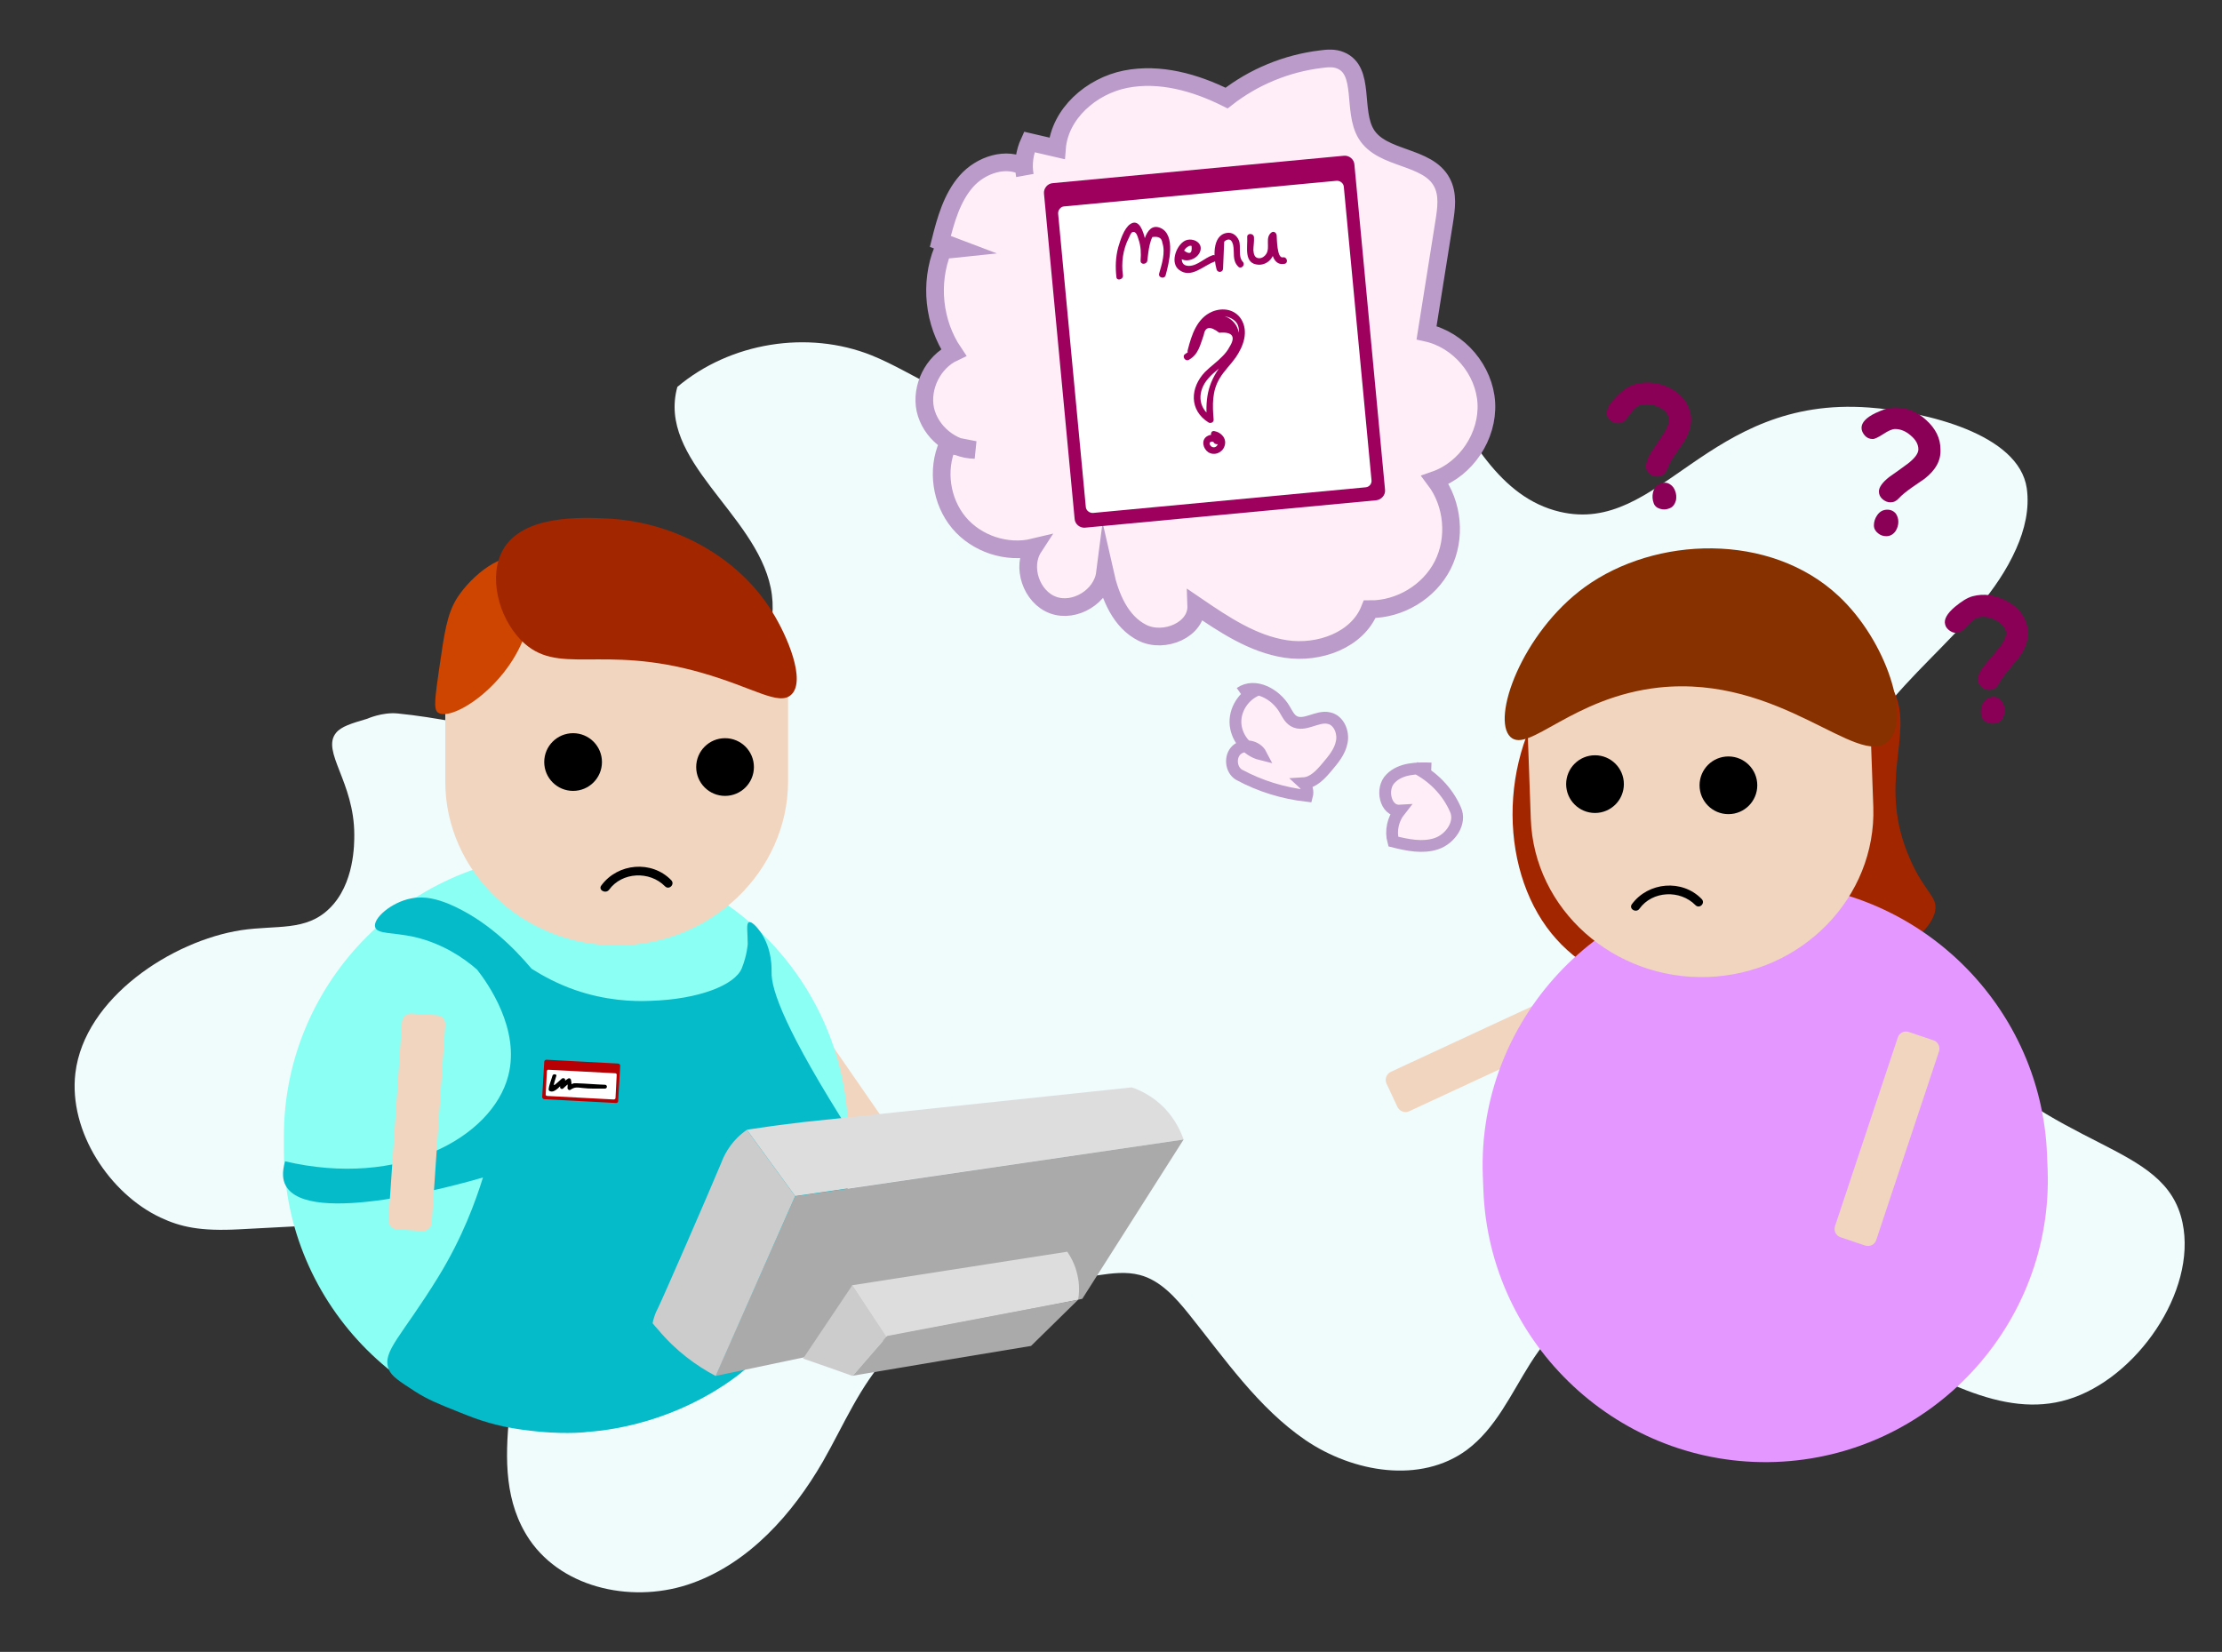 <?xml version="1.0" encoding="utf-8"?>
<!-- Generator: Adobe Illustrator 19.0.0, SVG Export Plug-In . SVG Version: 6.00 Build 0)  -->
<svg version="1.1" id="Layer_1" xmlns="http://www.w3.org/2000/svg" xmlns:xlink="http://www.w3.org/1999/xlink" x="0px" y="0px"
	 viewBox="0 0 754.5 561" style="enable-background:new 0 0 754.5 561;" xml:space="preserve">
<rect x="0" y="0" width="754.5" height="561" fill="#333333" stroke="none"/>
<style type="text/css">
	.st0{fill:#F0FBFC;}
	.st1{fill:#F1D5BF;}
	.st2{fill:#8BFFF4;}
	.st3{fill:#05BBC9;}
	.st4{fill:#DDDDDD;}
	.st5{fill:#AAAAAA;}
	.st6{fill:#CCCCCC;}
	.st7{fill:#8CFF56;}
	.st8{fill:#B60004;}
	.st9{fill:#FFFFFF;}
	.st10{fill:#CD4500;}
	.st11{fill:#A22600;}
	.st12{fill:#FFEEF7;stroke:#BA9BC9;stroke-width:6;stroke-miterlimit:10;}
	.st13{fill:#9E005D;}
	.st14{fill:#E498FF;}
	.st15{fill:#873100;}
	.st16{fill:#FFEEF7;stroke:#BA9BC9;stroke-width:4;stroke-miterlimit:10;}
	.st17{fill:#8B0057;}
</style>
<g id="XMLID_330_">
	<path id="XMLID_242_" class="st0" d="M120.3,283.5c0,3,0.1,16.7-8.4,25c-8,7.9-18,5.6-30,7.4c-23.5,3.6-53.2,23-56.3,48.5
		c-2.4,20,11.8,41.1,28.9,49.1c6.8,3.2,13.5,4.7,26.7,4c20.2-1.1,40.5-2.1,60.7-3.2c9.8-0.5,21-0.5,27.6,6.8
		c3.3,3.7,4.8,8.6,5.6,13.5c4.8,29.6-12.1,63.4,4.7,88.3c11.6,17,36,21.8,55.4,14.7c19.3-7,33.9-23.4,44.2-41.2
		c7.1-12.4,12.6-25.9,22.4-36.3c17.8-18.8,45.5-23.5,71.1-27c4.7-0.7,9.5-1.3,14.1-0.1c7,1.8,12.2,7.7,16.7,13.3
		c12.2,15.2,23.5,31.8,39.6,42.8c16.2,11,39.1,14.9,54.8,3.3c9.8-7.3,15-19,21.5-29.3c14.4-22.8,40.9-40.9,67.2-35.2
		c13.3,2.9,13.8,7.7,40.1,23c30.3,17.6,53.4,31,75.2,24.4c23.3-7,43.9-36.7,39-60c-5.8-27.9-43.3-23.4-79.4-64.3
		c-7.4-8.4-46.8-52.6-34.1-88.8c10.5-30,44.1-46.7,57-75.8c2.9-6.5,4.6-13.6,3.6-20.6c-2.7-18.5-34.5-26-53.6-27.4
		c-55.2-4.1-70.8,43.5-105,35.4c-40.8-9.7-41.9-82.5-94.6-94.1c-4.9-1.1-12-3-20.9-1.1c-31.5,6.7-41.3,56.2-73.4,58.6
		c-16,1.2-29.8-10.5-44.7-16.5c-21.7-8.7-48.1-4.4-66,10.7c-6.9,24.9,26.5,42.9,31.7,68.2c5.3,25.9-21.9,48.4-48.1,51.5
		c-26.3,3.1-52.3-6.2-78.6-8.8c-5.2-0.5-10.3,1.8-10.3,1.8c-5.4,1.6-8.8,2.6-10.6,4.8C109,255.2,120.3,265.5,120.3,283.5z"/>
	<g id="XMLID_150_">
		<path id="XMLID_177_" class="st1" d="M264,328.2l38.4,55.5c0.9,1.4,0.6,3.2-0.8,4.2l-7.2,5c-1.4,0.9-3.2,0.6-4.2-0.8l-38.4-55.5
			c-0.9-1.4-0.6-3.2,0.8-4.2l7.2-5C261.2,326.5,263,326.8,264,328.2z"/>
		<path id="XMLID_176_" class="st1" d="M138.9,357.9"/>
		<path id="XMLID_175_" class="st2" d="M192.2,486.5L192.2,486.5c-52.7,0-95.8-43.1-95.8-95.8v-4.9c0-52.7,43.1-95.8,95.8-95.8h0
			c52.7,0,95.8,43.1,95.8,95.8v4.9C288,443.4,244.9,486.5,192.2,486.5z"/>
		<path id="XMLID_174_" class="st1" d="M209.4,321.1L209.4,321.1c-32,0-58.2-25.1-58.2-55.7v-27.9c0-30.6,26.2-55.7,58.2-55.7h0
			c32,0,58.2,25.1,58.2,55.7v27.9C267.5,296,241.3,321.1,209.4,321.1z"/>
		<circle id="XMLID_173_" cx="194.6" cy="258.8" r="9.8"/>
		<circle id="XMLID_172_" cx="246.2" cy="260.5" r="9.8"/>
		<path id="XMLID_171_" class="st3" d="M180.1,485.9c-3.4-0.4-8.2-1-14.4-2.8c-3.5-1-6-2-10-3.6c-6.8-2.7-10.5-4.2-14.7-6.9
			c-5.4-3.5-8.1-5.2-9-7.6c-2.4-6,4.3-11,16.8-31.3c8.3-13.5,12.7-25.8,15.2-33.8c-8.3,2.4-59.5,16.8-67,2.7c-1-1.8-1.3-4.4-0.2-8.2
			c38.6,9.1,70.3-7.8,75.8-29.1c4.1-15.8-7-31.4-10.6-36c-4.8-4.2-11.9-8.9-21.3-11.1c-7.3-1.6-12.6-0.9-13.3-3.3
			c-0.9-2.9,5.4-8.5,12.3-9.8c4.8-0.9,8.9,0.4,12.5,1.8c12.9,5.4,22.5,15.2,28.3,22.1c3.8,2.4,8.7,5.1,14.7,7.2
			c10.4,3.6,19.7,4,25.8,3.7c16.1-0.5,28.6-5.3,30.9-11.1c1.8-4.5,2-8.2,2-8.2c0-4.1-0.6-6.9,0.4-7.4c0.9-0.4,2.8,1.7,4,3.4
			c4,5.8,3.7,12.7,3.7,13.5c-0.2,6.1,4.8,20.1,26.9,54.8c0,1.1,0,2.8,0,4.9c-0.2,7-0.7,23.9-9.8,42.2c-4.3,8.6-9,14.5-12.2,18.5
			c-3.4,4.2-8,9.9-15.5,15.9c-2.1,1.7-12.1,9.5-27.5,14.8c-11,3.8-20.1,4.8-24.5,5.1C197.7,486.6,190,487.1,180.1,485.9z"/>
		<path id="XMLID_170_" class="st1" d="M151.2,348l-4.6,67.3c-0.1,1.6-1.6,2.9-3.2,2.8l-8.7-0.6c-1.6-0.1-2.9-1.6-2.8-3.2l4.6-67.3
			c0.1-1.6,1.6-2.9,3.2-2.8l8.7,0.6C150,344.9,151.3,346.3,151.2,348z"/>
		<g id="XMLID_161_">
			<path id="XMLID_169_" class="st4" d="M401.9,387c-44,6.4-87.9,12.8-131.9,19.2c-5.5-7.5-10.9-15-16.4-22.5
				c0.4-0.1,1.3-0.2,2.6-0.4c7.6-1.2,13.6-1.8,16.4-2.2c6.7-0.7,50.9-5.4,111.7-11.8c2.4,0.8,6.9,2.7,11.1,7
				C399.3,380.4,401.1,384.7,401.9,387z"/>
			<polygon id="XMLID_168_" class="st5" points="367.5,441.1 401.9,387 270,406.3 242.9,467.3 			"/>
			<path id="XMLID_167_" class="st6" d="M221.6,449.4c0.1-0.6,0.3-1.5,0.7-2.6c0.4-1.2,0.9-2.1,1-2.3c1.3-2.5,17.3-39.2,21.7-49.8
				c0.6-1.6,2.5-6.1,6.9-9.7c0.7-0.6,1.3-1,1.7-1.3c5.5,7.5,10.9,15,16.4,22.5c-9,20.4-18,40.7-27,61.1c-6.6-3.5-13.5-8.5-19.5-15.7
				C222.8,450.9,222.2,450.1,221.6,449.4z"/>
			<path id="XMLID_166_" class="st4" d="M366.1,441.4c-21.8,4.2-43.6,8.4-65.4,12.6c-3.8-5.8-7.6-11.7-11.4-17.5
				c24.4-3.8,48.7-7.6,73.1-11.4c1,1.5,2.6,4.1,3.4,7.7C366.7,436.5,366.4,439.5,366.1,441.4z"/>
			<path id="XMLID_165_" class="st5" d="M273.4,466"/>
			<path id="XMLID_164_" class="st6" d="M289.5,467.3c-5.6-2-11.2-4-16.8-5.9c5.6-8.3,11.1-16.6,16.7-24.9
				c3.9,5.8,7.7,11.7,11.6,17.5C297.2,458.4,293.4,462.9,289.5,467.3z"/>
			<path id="XMLID_163_" class="st5" d="M289.6,467.2c20.2-3.4,40.3-6.8,60.5-10.1c5.3-5.2,10.6-10.4,16-15.7
				c-21.6,4.1-43.2,8.2-64.8,12.3C297.4,458.2,293.5,462.7,289.6,467.2z"/>
			<path id="XMLID_162_" class="st7" d="M368,510.5"/>
		</g>
		<g id="XMLID_144_">
			<path id="XMLID_148_" class="st8" d="M209.2,374.6l-24.4-1.3c-0.4,0-0.7-0.4-0.7-0.7l0.7-12c0-0.4,0.4-0.7,0.7-0.7l24.4,1.3
				c0.4,0,0.7,0.4,0.7,0.7l-0.7,12C209.9,374.3,209.6,374.6,209.2,374.6z"/>
			<path id="XMLID_147_" class="st9" d="M208.4,373.4l-22.6-1.2c-0.3,0-0.6-0.3-0.5-0.6l0.4-7.8c0-0.3,0.3-0.6,0.6-0.5l22.6,1.2
				c0.3,0,0.6,0.3,0.5,0.6l-0.4,7.8C209,373.2,208.7,373.4,208.4,373.4z"/>
			<g id="XMLID_145_">
				<path id="XMLID_146_" d="M187.6,365.3c-0.4,1.5-1.2,3.2-1.3,4.7c0,0.3,0.2,0.5,0.5,0.6c1.7,0.7,3.8-2.3,4.9-3.2
					c-0.4-0.2-0.8-0.3-1.1-0.5c-0.1,0.7-0.3,1.4-0.4,2.1c-0.2,0.8,0.8,1.1,1.2,0.5c0.7-0.7,1.5-1.3,2.2-2c-0.3-0.2-0.7-0.4-1-0.6
					c0.1,0.9,0.2,1.7,0.1,2.6c0,0.5,0.6,0.9,1,0.6c1.5-1,2.3-0.8,4.1-0.6c2.5,0.3,5.1,0.2,7.6,0.2c0.9,0,0.9-1.3,0-1.3
					c-3.1-0.1-6.3-0.4-9.4-0.5c-1.4-0.1-1.7,0.1-3,1c0.3,0.2,0.7,0.4,1,0.6c0.1-0.9,0.1-1.7-0.1-2.6c0-0.5-0.5-0.9-1-0.6
					c-1.1,0.7-1.9,1.4-2.7,2.5c0.4,0.2,0.8,0.3,1.2,0.5c0.4-1.3,0.3-1.1,0.5-2.5c0.1-0.6-0.7-0.8-1.1-0.5c-0.3,0.2-2.5,2.4-2.7,2.2
					c-0.2-0.1,0.7-2.7,0.8-3.1C189.2,364.9,187.9,364.5,187.6,365.3L187.6,365.3z"/>
			</g>
		</g>
		<path id="XMLID_131_" class="st10" d="M148.7,242c-1.6-1.1-0.9-5.6,0.4-14.7c1.8-12.5,2.7-18.8,6.1-24.2
			c5.2-8.1,15.9-16.1,21.4-13.1c5.4,2.8,4.6,14.9,2.7,22.1C174.4,231.8,153.6,245.4,148.7,242z"/>
		<path id="XMLID_130_" class="st11" d="M268.7,235.9c5-4.7-1.2-19.7-6.6-28.3c-11.8-19-33.8-30.4-55.7-31.5
			c-8.8-0.4-28.8-1.4-35.6,10.6c-5,8.8-1.7,22.7,6.1,30.7c12.4,12.6,27,1.2,61.4,11.1C255.9,233.5,264.5,239.9,268.7,235.9z"/>
	</g>
	<g id="XMLID_154_">
		<path id="XMLID_151_" class="st12" d="M348.2,56.9c-6.4-3.9-15.2-0.9-20.1,4.7s-7,13.2-8.8,20.4c2.1,0.8,4.3,1.6,6.4,2.4
			c-1.9,0.2-3.7,0.4-5.6,0.5c-4.5,11.3-3.1,24.7,3.7,34.8c-7,3.3-11.2,11.8-9.6,19.4c1.7,7.6,9,13.6,16.8,13.7
			c-3.1-0.6-6.1-1.2-9.2-1.8c-3.8,8.6-2.2,19.3,3.8,26.5s16.3,10.6,25.4,8.4c-4.3,6.6-0.8,16.9,6.6,19.6c7.4,2.7,16.6-3,17.6-10.8
			c1.8,8,5.3,16.5,12.7,20.2c7.4,3.7,18.6-1,18.3-9.2c9.4,6.4,19.2,13,30.4,14.7c11.2,1.7,24.3-2.9,28.5-13.5
			c10.2,0.1,20.2-5.9,24.8-15c4.6-9.1,3.5-20.8-2.6-28.9c10.6-3.7,18-14.9,17.4-26.1s-9.3-21.5-20.3-23.9c2-12.6,4-25.1,6-37.7
			c0.7-4.5,1.4-9.3-0.8-13.4c-4.9-9.2-20.3-7.5-25.7-16.4c-4.8-7.9-0.2-21.5-8.7-25c-2.1-0.9-4.5-0.7-6.7-0.4
			c-11.6,1.4-22.8,6-32,13.2c-10.6-5.3-22.7-8.7-34.3-6.4c-11.6,2.3-22.4,11.7-23.3,23.5c-3.1-0.7-6.3-1.5-9.4-2.2
			c-1.6,3.5-2.2,7.5-1.5,11.4"/>
		<g id="XMLID_138_">
			<g id="XMLID_132_">
				<g id="XMLID_141_">
					<path id="XMLID_143_" class="st13" d="M467.3,169.9l-98.8,9.3c-1.8,0.2-3.5-1.2-3.6-3L354.5,65.8c-0.2-1.8,1.2-3.5,3-3.6
						l98.8-9.3c1.8-0.2,3.5,1.2,3.6,3l10.4,110.4C470.5,168.1,469.1,169.7,467.3,169.9z"/>
					<path id="XMLID_142_" class="st9" d="M463.7,165.5l-92.5,8.7c-1.2,0.1-2.4-0.8-2.5-2l-9.4-99.6c-0.1-1.2,0.8-2.4,2-2.5
						l92.5-8.7c1.2-0.1,2.4,0.8,2.5,2l9.4,99.6C465.9,164.2,465,165.4,463.7,165.5z"/>
				</g>
			</g>
			<g id="XMLID_129_">
				<g id="XMLID_205_">
					<path id="XMLID_209_" class="st13" d="M381.3,93.5c-0.6-4.3,0-8.8,2-12.7c0.2-0.4,0.7-1.7,1.1-1.9c1.4-0.7,1.9,1.5,2.2,2.4
						c0.8,2.3,0.9,4.7,0.7,7.1c0.8,0,1.5,0,2.3,0c0.2-1.8,0.4-3.6,0.8-5.3c0.2-0.9,0.5-1.8,0.9-2.6c2.1-0.3,3.2,0.3,3.4,2
						c1.1,3.2-0.2,7.3-1.1,10.4c-0.4,1.4,1.8,2,2.2,0.6c1.1-4,3.6-13.8-1.8-16.1c-5.5-2.3-6.4,8.1-6.7,11.1c-0.1,1.5,2.1,1.4,2.3,0
						c0.2-2.3-1-15.6-5.8-12.4c-2.1,1.4-3.4,5.5-4.1,7.9c-0.9,3.4-1,6.8-0.6,10.2C379.3,95.5,381.5,94.9,381.3,93.5L381.3,93.5z"/>
				</g>
			</g>
			<g id="XMLID_133_">
				<g id="XMLID_97_">
					<path id="XMLID_202_" class="st13" d="M399.7,85.7c0.7,4.1,6.3,3.1,7.7,0c1.6-3.5-3.1-5.5-5.6-3.6c-2.6,1.9-4.4,7.2-1.5,9.5
						c4.1,3.2,8.3-1.4,12-2.7c1.4-0.5,0.8-2.7-0.6-2.2c-2.7,0.9-5.1,3.6-8,3.6c-2.6,0-2.8-2.2-2-4.3c0.3-0.8,0.7-1.7,1.5-2.1
						c0.4-0.4,0.9-0.5,1.4-0.4c0.3,2.6-0.6,3.1-2.7,1.5C401.7,83.7,399.5,84.3,399.7,85.7L399.7,85.7z"/>
				</g>
			</g>
			<g id="XMLID_134_">
				<g id="XMLID_90_">
					<path id="XMLID_95_" class="st13" d="M413.4,81.7c-0.1,3.1-0.3,6.3-0.4,9.4c0.7-0.1,1.5-0.2,2.2-0.3c-0.5-1.8-0.8-3.7-0.5-5.6
						c0.1-1.2,0.4-3,1.6-3.6c1.5-0.8,2.1,0.4,2.4,1.5c0.6,2.7-0.4,5.2,1.7,7.4c1,1.1,2.6-0.5,1.6-1.6c-1.7-1.8-0.5-5-1.3-7.2
						c-0.7-1.7-2.2-2.9-4.1-2.6c-5.2,0.8-4.5,8.8-3.5,12.4c0.4,1.3,2.2,1,2.2-0.3c0.1-3.1,0.3-6.3,0.4-9.4
						C415.8,80.2,413.5,80.2,413.4,81.7L413.4,81.7z"/>
				</g>
			</g>
			<g id="XMLID_135_">
				<g id="XMLID_56_">
					<path id="XMLID_62_" class="st13" d="M423.5,80.5c0.2,3.3-1.3,9.1,3.8,9.4c1.8,0.1,3.5-0.8,4.5-2.3c0.7-1,1-2.1,1.1-3.2
						c0.1-0.5-0.3-3.3,0-3.5c-0.6-0.3-1.1-0.7-1.7-1c0.4,3.1,0,10.6,5,9.7c1.4-0.3,0.8-2.5-0.6-2.2c-2,0.4-2-6.2-2.1-7.5
						c-0.1-0.8-0.9-1.5-1.7-1c-2.4,1.7-0.4,5-1.8,7.3c-0.5,0.8-1.4,1.5-2.4,1.5c-1.6,0-1.9-1.4-2-2.7c0-1.5,0.3-2.9,0.2-4.4
						C425.7,79.1,423.4,79.1,423.5,80.5L423.5,80.5z"/>
				</g>
			</g>
			<g id="XMLID_136_">
				<g id="XMLID_48_">
					<path id="XMLID_54_" class="st13" d="M405.5,119.7c1.2-5,4.2-14.1,11.2-12.1c8.2,2.4,1.6,12-1.2,15.4
						c-5.1,6.3-6.3,11.5-5.7,19.6c0.6-0.3,1.1-0.7,1.7-1c-5-3.2-4.9-8.9-1.2-13.1c1.9-2.2,4.4-3.8,6.4-5.9c2.8-3,5.3-7.5,3.3-11.6
						c-1.6-3.2-5.4-4.8-8.8-3.5c-5.8,2.2-3.8,9.9-8.7,12.7c-1.3,0.7-0.1,2.7,1.2,2c3.3-1.9,3.8-5,5-8.3c0.5-3,2.2-3.3,5.3-0.9
						c4.5-0.4,5.7,1.3,3.5,4.8c-0.6,1.2-1.5,2.3-2.4,3.2c-1.8,1.9-4,3.4-5.9,5.3c-5.1,5.3-5.5,13,1.2,17.2c0.7,0.4,1.8-0.1,1.7-1
						c-0.4-4.9-0.6-9.7,2.1-14.1c1.5-2.5,3.7-4.6,5.4-7c2.6-3.8,4.5-8.8,1.8-13.1c-2.2-3.3-6.2-3.9-9.7-2.5c-5.3,2.2-7.1,8-8.4,13.1
						C402.9,120.5,405.1,121.1,405.5,119.7L405.5,119.7z"/>
				</g>
			</g>
			<g id="XMLID_137_">
				<g id="XMLID_31_">
					<path id="XMLID_44_" class="st13" d="M414.4,149.5c-0.7-1.8-2.9-2.4-4.6-1.3c-2,1.3-1.3,4.2,0.5,5.4c2.1,1.3,4.8,0.1,5.5-2.1
						c0.9-2.5-1.1-4.7-3.5-5.1c-1.5-0.2-1.4,2.1,0,2.3c2.3,0.3,1.3,3.9-0.7,3.1c-0.5-0.2-1.2-1.1-0.7-1.6c0.2-0.2,1-0.4,1.2,0
						C412.7,151.4,414.9,150.9,414.4,149.5L414.4,149.5z"/>
				</g>
			</g>
		</g>
	</g>
	<g id="XMLID_139_">
		<path id="XMLID_181_" class="st11" d="M657.1,309.3c0.9-4.9-3.7-6.3-8.6-17.7c-11.1-25.4,1.1-41.6-5-55.9
			c-10.4-24.5-75.4-44.6-110.4-9.1c-23.6,23.9-25.2,64.5-7.9,88.3C558.8,361,653.4,330.6,657.1,309.3z"/>
		<g id="XMLID_149_">
			<path id="XMLID_180_" class="st1" d="M533.5,335.6l-61.2,28.4c-1.5,0.7-2.2,2.5-1.5,4l3.7,7.9c0.7,1.5,2.5,2.2,4,1.5l61.2-28.4
				c1.5-0.7,2.2-2.5,1.5-4l-3.7-7.9C536.8,335.5,535,334.9,533.5,335.6z"/>
			<path id="XMLID_179_" class="st1" d="M651.6,366.1"/>
			<path id="XMLID_160_" class="st14" d="M602.9,496.5L602.9,496.5c52.7-1.9,94.3-46.5,92.4-99.2l-0.2-4.9
				c-1.9-52.7-46.5-94.3-99.2-92.4h0c-52.7,1.9-94.3,46.5-92.4,99.2l0.2,4.9C505.6,456.8,550.2,498.4,602.9,496.5z"/>
			<path id="XMLID_159_" class="st1" d="M579.9,331.8L579.9,331.8c32-1.1,57.2-27.1,56.2-57.7l-1-27.8
				c-1.1-30.6-28.1-54.7-60.1-53.6h0c-32,1.1-57.2,27.1-56.2,57.7l1,27.8C520.9,308.8,547.9,332.9,579.9,331.8z"/>
			<circle id="XMLID_158_" cx="586.9" cy="266.7" r="9.8"/>
			<circle id="XMLID_157_" cx="541.6" cy="266.3" r="9.8"/>
			<path id="XMLID_155_" class="st1" d="M644.4,352.4l-21.3,64c-0.5,1.6,0.3,3.3,1.9,3.8l8.3,2.8c1.6,0.5,3.3-0.3,3.8-1.9l21.3-64
				c0.5-1.6-0.3-3.3-1.9-3.8l-8.3-2.8C646.6,349.9,644.9,350.8,644.4,352.4z"/>
		</g>
		<path id="XMLID_140_" class="st15" d="M641.1,251.8c7.9-7.3-0.3-34-16.8-49.4c-23.2-21.7-62.2-20.4-86.2-3
			c-21.4,15.6-31.8,44.7-25.2,50.9c6.1,5.7,21.1-13.6,50.4-16.8C604.6,229.1,630.9,261.2,641.1,251.8z"/>
	</g>
	<path id="XMLID_152_" class="st16" d="M427.8,234c-4.8,1.4-8.4,6.3-8.3,11.3c0.1,5,3.8,9.7,8.7,10.9c-1.5-2.9-5.9-3.7-8.3-1.5
		c-2.4,2.2-2,6.7,0.8,8.4c7.2,3.9,15.1,6.3,23.1,7.2c0.4-1.5,0-3.2-1.2-4.3c3.3-0.2,5.8-2.9,7.9-5.4c2.2-2.6,4.5-5.3,5.1-8.6
		c0.7-3.3-1-7.4-4.3-8.1c-4-1-8.4,3.1-12,1c-1.5-0.9-2.2-2.5-3.1-4c-3-5.2-10.1-9.1-15.1-5.6"/>
	<path id="XMLID_153_" class="st16" d="M486,261c-4.9-0.2-10.4-0.1-13.8,3.4c-3.5,3.4-1.8,11.2,3.1,10.9c-2.3,2.9-3.2,6.9-2.2,10.5
		c4.8,1.2,10,2.3,14.7,0.7s8.5-7.1,6.4-11.6c-2.7-6.2-7.7-11.3-13.8-14.3"/>
	<g id="XMLID_156_">
		<g id="XMLID_25_">
			<path id="XMLID_29_" d="M206.8,302.2c4.4-6.1,13.8-6.5,19-1.2c1.4,1.4,3.5-0.7,2.1-2.1c-6.6-6.8-18.1-5.8-23.7,1.8
				C203,302.2,205.6,303.7,206.8,302.2L206.8,302.2z"/>
		</g>
	</g>
	<g id="XMLID_178_">
		<g id="XMLID_19_">
			<path id="XMLID_23_" d="M556.7,308.6c4.4-6.1,13.8-6.5,19-1.2c1.4,1.4,3.5-0.7,2.1-2.1c-6.6-6.8-18.1-5.8-23.7,1.8
				C553,308.7,555.6,310.2,556.7,308.6L556.7,308.6z"/>
		</g>
	</g>
	<g id="XMLID_183_">
		<path id="XMLID_184_" class="st17" d="M653.5,162.6c-0.1,0.1-1.6,1.1-4.5,3.1c-1.8,1.3-3.2,2.4-4.2,3.5c-0.9,1-1.8,1.4-2.9,1.4
			c-1,0-1.9-0.4-2.7-1.1s-1.2-1.6-1.2-2.6c0-1.4,1.2-3.1,3.5-4.9c2.1-1.5,4.3-3,6.4-4.6c2.3-1.8,3.5-3.4,3.5-4.8
			c0-1.7-0.9-3.3-2.6-4.7c-1.7-1.5-3.5-2.2-5.3-2.2c-1,0-2.3,0.6-4,1.7c-1.7,1.1-2.9,1.7-3.6,1.7c-1.1,0-2-0.4-2.7-1.2
			s-1.1-1.7-1.1-2.6c0-1.8,1.6-3.5,4.7-5c2.7-1.3,4.9-1.9,6.7-1.9c3.9,0,7.5,1.4,10.6,4.3c3.2,2.9,4.8,6.2,4.8,9.9
			C659.1,156.5,657.2,159.7,653.5,162.6z M640.5,182.1c-1,0-2-0.3-2.8-1c-0.9-0.7-1.4-1.6-1.4-2.7c0-1.2,0.4-2.4,1.1-3.4
			c0.9-1.3,2-1.9,3.5-1.9c1.2,0,2.2,0.5,2.9,1.4c0.5,0.8,0.8,1.7,0.8,2.7c0,1.1-0.3,2.1-0.9,3.1
			C642.9,181.5,641.8,182.1,640.5,182.1z"/>
	</g>
	<g id="XMLID_182_">
		<path id="XMLID_187_" class="st17" d="M685.4,223.5c-0.1,0.1-1.3,1.5-3.5,4.2c-1.4,1.7-2.5,3.2-3.1,4.4c-0.6,1.1-1.4,1.9-2.4,2.1
			c-1,0.3-2,0.1-2.9-0.4c-0.9-0.5-1.5-1.3-1.8-2.2c-0.4-1.4,0.3-3.3,2.1-5.6c1.7-2,3.4-4,5.1-6.1c1.8-2.3,2.5-4.2,2.2-5.5
			c-0.4-1.6-1.7-2.9-3.7-3.9c-2-1-3.9-1.2-5.7-0.8c-0.9,0.2-2.1,1.1-3.5,2.6c-1.4,1.5-2.4,2.4-3.1,2.5c-1,0.3-2,0.1-2.9-0.5
			c-0.9-0.6-1.5-1.3-1.7-2.2c-0.5-1.7,0.6-3.7,3.3-6c2.3-1.9,4.2-3.1,6-3.6c3.8-1,7.6-0.5,11.4,1.5c3.8,2,6.2,4.8,7.1,8.4
			C689.2,216.1,688.2,219.8,685.4,223.5z M677.8,245.6c-1,0.3-2,0.2-3-0.2c-1.1-0.5-1.7-1.2-2-2.2c-0.3-1.2-0.3-2.4,0.2-3.6
			c0.5-1.5,1.5-2.4,2.9-2.8c1.2-0.3,2.2-0.1,3.1,0.6c0.7,0.6,1.2,1.4,1.5,2.4c0.3,1.1,0.3,2.1-0.1,3.2
			C680,244.4,679.1,245.3,677.8,245.6z"/>
	</g>
	<g id="XMLID_217_">
		<path id="XMLID_224_" class="st17" d="M571.9,149.9c-0.1,0.1-1.1,1.6-3.1,4.5c-1.3,1.8-2.1,3.4-2.6,4.8c-0.5,1.2-1.2,2-2.2,2.4
			c-1,0.4-1.9,0.3-2.9-0.1s-1.7-1.1-2-2c-0.5-1.3,0-3.3,1.5-5.8c1.5-2.2,2.9-4.4,4.4-6.6c1.5-2.5,2.1-4.4,1.5-5.7
			c-0.6-1.6-2-2.7-4.1-3.5c-2.1-0.8-4-0.8-5.8-0.2c-0.9,0.3-2,1.3-3.1,3c-1.2,1.6-2.1,2.6-2.8,2.8c-1,0.4-2,0.3-2.9-0.1
			c-1-0.5-1.6-1.2-2-2c-0.6-1.7,0.2-3.8,2.7-6.3c2-2.2,3.9-3.5,5.5-4.2c3.7-1.4,7.5-1.3,11.5,0.2c4,1.6,6.7,4.1,8,7.6
			C574.9,142.2,574.3,145.9,571.9,149.9z M566.7,172.7c-1,0.4-2,0.4-3,0.1c-1.1-0.3-1.9-1-2.2-2c-0.4-1.1-0.5-2.3-0.2-3.6
			c0.4-1.5,1.2-2.5,2.6-3c1.1-0.4,2.2-0.4,3.2,0.3c0.8,0.5,1.4,1.3,1.7,2.2c0.4,1,0.5,2.1,0.3,3.2
			C568.7,171.3,568,172.3,566.7,172.7z"/>
	</g>
</g>
</svg>
